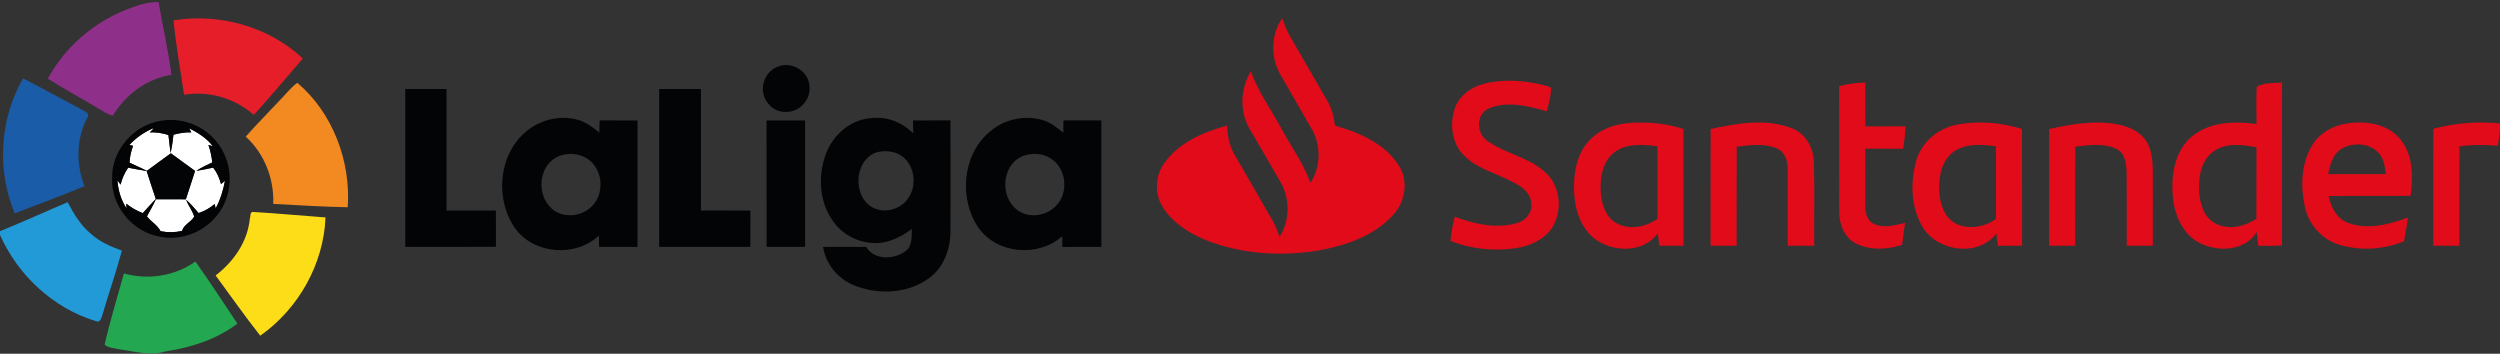 <?xml version="1.0" encoding="UTF-8"?>
<!DOCTYPE svg  PUBLIC '-//W3C//DTD SVG 1.1//EN'  'http://www.w3.org/Graphics/SVG/1.1/DTD/svg11.dtd'>
<svg width="1152pt" height="163pt" version="1.1" viewBox="0 0 1152 163" xmlns="http://www.w3.org/2000/svg">
<rect x="0" y="0" width="1152" height="163" fill="#333333" stroke="none"/>
<g fill="#fff">
<path d="m59.62 66.8c3.06-3.33 6.8-5.93 10.97-7.7l0.06 0.27c-0.42 0.42-1.25 1.26-1.66 1.68 2.93-0.25 5.82 0.31 8.62 1.15 0.38 2.74 0.57 5.51 0.99 8.25 0.67-2.76 1.01-5.57 1.34-8.38 2.69-0.69 5.42-1.21 8.21-1.05-0.24-0.47-0.72-1.42-0.96-1.9 4.08 2.08 8.1 4.54 10.9 8.27l-2.06-0.6c0.93 2.6 1.5 5.31 1.79 8.06-2.5 1.19-5.05 2.31-7.34 3.89 2.6-0.39 5.17-0.95 7.75-1.49 1.76 2.22 2.9 4.83 3.6 7.57 0.61-0.52 1.23-1.03 1.85-1.52-0.83 4.42-2.14 8.74-4.3 12.7-0.12-0.49-0.36-1.48-0.48-1.98-2.17 1.86-4.67 3.28-7.39 4.16-1.82-2.14-3.65-4.28-5.75-6.16 0.99 2.72 2.95 5.02 3.73 7.81-1.48 2.54-4.78 3.64-5.61 6.58-3.25 0.74-6.61 0.76-9.88 0.13-1.44-2.83-4.41-4.37-6.3-6.85 1.44-2.59 2.89-5.18 4.14-7.87 4.6 0.02 9.2 0 13.8 0.02 1.4-4.37 2.88-8.7 4.25-13.07-3.71-2.72-7.44-5.41-11.15-8.13-3.69 2.68-7.39 5.34-11.03 8.08-2.65-1.3-5.34-2.51-8.02-3.75 0.12-2.67 0.69-5.28 1.64-7.77l-1.71-0.4z"/>
<path d="m55.57 85.08c0.64-2.81 1.86-5.43 3.48-7.81 2.84 0.51 5.66 1.1 8.52 1.51 1.43 4.29 2.73 8.62 4.22 12.89-2.03 2.16-4.04 4.33-6 6.54-2.75-1.04-5.29-2.53-7.6-4.35l0.12 2.15c-2.6-3.84-3.86-8.35-4.21-12.93 0.37 0.5 1.1 1.5 1.47 2z"/>
</g>
<path d="m57.72 4.62c4.9-1.92 9.98-3.77 15.33-3.69 1.92 11.2 4.51 22.29 5.96 33.55-11.38 1.73-21.1 9.14-27.05 18.82-2.31-0.53-4.26-1.96-6.29-3.11-7.84-4.72-15.92-9.04-23.64-13.96 7.72-14.26 20.68-25.54 35.69-31.61z" fill="#8e2f89"/>
<path d="m79.95 9.39c21.12-3.45 43.92 2.83 59.6 17.57-7.47 8.72-14.9 17.48-22.59 26-8.73-7.64-20.64-11.26-32.13-9.29-1.72-11.41-3.74-22.8-4.88-34.28z" fill="#e61e29"/>
<g fill="#e20b1a">
<path d="m589.85 34.11c-4.44-7.85-4.21-18.22 0.97-25.68 1.01 2.77 2.04 5.55 3.52 8.11 5.77 9.96 11.5 19.94 17.28 29.9 2.1 3.46 3.03 7.46 3.52 11.45 11.21 3.19 23.09 8.25 29.51 18.53 4.49 7.05 2.88 16.6-2.67 22.59-8.7 9.66-21.68 14.06-34.14 16.38-17.52 2.85-36 1.8-52.56-4.92-7.64-3.2-15.06-7.92-19.52-15.08-3.92-6.27-3.46-14.78 1.04-20.63 6.76-9.22 17.86-13.97 28.59-16.88 0.29 4.55 1.02 9.17 3.36 13.16 5.85 10.19 11.75 20.36 17.62 30.54 1.4 2.39 2.35 5 3.22 7.62 4.76-7.55 5.01-17.68 0.42-25.36-4.49-7.75-8.96-15.53-13.47-23.28-5.5-8.28-5.19-19.34-0.15-27.76 3.22 9.32 9.17 17.33 13.8 25.96 4.56 8.49 10.33 16.39 13.69 25.47 4.78-7.24 4.92-17.16 0.64-24.65-4.84-8.52-9.85-16.94-14.67-25.47z"/>
<path d="m684.02 38.55c8.85-2.24 18.25-1.5 27.06 0.62 1.17 0.57 3.1 0.28 3.68 1.69-0.17 3.56-1.09 7.01-2.01 10.43-8.53-2.46-18.19-4.92-26.73-1.32-5.9 2.57-5.81 11.38-0.8 14.83 8.01 5.88 18.51 7.36 26.1 13.99 7.75 6.08 9.04 18.2 3.78 26.29-3.63 5.37-9.97 8.19-16.2 9.22-10.22 1.56-20.88 0.53-30.51-3.28 0.38-3.76 0.94-7.51 1.97-11.15 9 3.37 19.05 5.65 28.54 2.97 3.92-1.01 7.18-4.61 6.73-8.83-0.06-4.69-4.06-7.89-7.91-9.81-7.92-4.37-17.47-6.32-23.76-13.25-5.05-5.5-5.87-13.85-3.67-20.76 1.99-6.09 7.67-10.2 13.73-11.64z"/>
<path d="m847.49 39.74c3.92-1.15 7.98-1.57 12.06-1.71-0.09 6.74-0.04 13.48-0.04 20.21 6.17-0.01 12.35 0.03 18.53-0.02-0.1 3.47-0.51 6.92-1.1 10.33-5.81-0.08-11.63-0.04-17.43-0.04 0 8.85-0.03 17.7-0.01 26.55-0.08 3.16 1.04 6.88 4.2 8.2 4.53 2.01 9.56 0.51 14.13-0.57-0.46 3.37-0.92 6.75-1.35 10.13-6.72 2.22-14.45 2.61-20.96-0.46-5.39-2.55-7.96-8.7-8.01-14.4-0.05-19.41 0.01-38.82-0.02-58.22z"/>
<path d="m1039.9 40.05c3.26-2.18 7.82-1.6 11.67-2.04-0.08 25.03-0.07 50.05-0.01 75.08-3.65 0.17-7.3 0.23-10.95 0.16-0.26-2.09-0.48-4.18-0.69-6.28-5.55 8.87-18.19 9.34-26.68 4.8-7.8-4.19-11.44-13.23-12.02-21.68-0.83-9.81 1.07-21.12 9.24-27.57 8.2-6.45 19.42-6.73 29.33-5.36 0.07-5.7-0.24-11.42 0.11-17.11m-19.48 29.41c-6.02 3.93-7.42 11.86-7.08 18.54 0.31 5.74 2.19 12.42 7.81 15.12 6.03 2.99 13.24 1.29 18.6-2.35 0.05-10.98-0.01-21.95 0.03-32.92-6.38-1.15-13.64-2.2-19.36 1.61z"/>
<path d="m733.53 63.57c6.23-5.87 15.23-7.3 23.48-7.09 6.34 0.09 12.68 0.98 18.71 2.96 0.09 17.93 0 35.85 0.05 53.78-3.7 0.03-7.39 0.05-11.09 0.03-0.32-1.92-0.57-3.84-0.76-5.77-6.35 8.94-19.9 8.89-28.33 3.1-7.2-5.04-9.99-14.15-10.27-22.57-0.29-8.69 1.46-18.35 8.21-24.44m10.49 6.51c-5.68 4.3-6.88 12.14-6.36 18.81 0.4 5.32 2.28 11.33 7.31 14 5.97 3.22 13.39 1.72 18.77-2 0-11.17 0.04-22.34-0.02-33.51-6.58-0.8-14.05-1.49-19.7 2.7z"/>
<path d="m788.27 59.45c12.01-2.61 25-4.92 36.89-0.56 6.71 2.27 10.67 9.25 10.67 16.12 0.39 12.74 0.06 25.5 0.17 38.24-4.08 0-8.16 0.01-12.24-0.01-0.03-11.78 0-23.57 0-35.34 0.12-3.73-1.34-8.01-5.02-9.54-5.85-2.43-12.37-1.52-18.46-0.77-0.08 15.21 0.01 30.43-0.04 45.64-4.01 0.04-8.01 0.02-12.01 0 0.04-17.93-0.03-35.85 0.04-53.78z"/>
<path d="m882.79 74.79c2.17-8.66 9.64-15.37 18.3-17.2 10.11-2.11 20.79-1.21 30.63 1.84 0.11 17.93-0.02 35.85 0.06 53.78-3.7 0.03-7.39 0.07-11.08 0.05-0.38-1.89-0.61-3.8-0.78-5.71-8.19 10.98-26.87 8.47-33.8-2.65-5.49-8.89-5.88-20.19-3.33-30.11m19.21-5.94c-4.6 2.25-7.23 7.18-7.99 12.08-1.01 6.1-0.54 12.85 2.82 18.2 5.13 7.42 16.25 6.66 22.91 1.76 0-11.17 0.04-22.35-0.02-33.52-5.89-0.65-12.28-1.39-17.72 1.48z"/>
<path d="m944.26 59.46c10.65-2.39 21.82-4.25 32.65-1.9 4.81 1.09 9.72 3.45 12.3 7.86 3.16 5.29 2.74 11.68 2.8 17.6-0.02 10.08-0.01 20.15-0.01 30.23h-12c-0.04-11.09 0.08-22.18-0.05-33.28-0.09-4.06-0.47-9.18-4.57-11.28-5.93-2.89-12.78-1.84-19.07-1.12-0.14 15.22-0.01 30.44-0.07 45.66-4.01 0.04-8.01 0.03-12.01 0 0.04-17.93-0.02-35.85 0.03-53.77z"/>
<path d="m1065.2 67.33c3.61-6.35 10.73-9.98 17.84-10.62 8.34-1.04 17.92 0.85 23.32 7.83 5.67 7.23 5.54 17.02 4.44 25.69-12.61 0.1-25.21-0.1-37.81 0.11 1.17 5.14 3.83 10.6 9.16 12.45 9 3.17 18.86 0.7 27.46-2.6-0.55 3.67-1.17 7.34-1.85 10.99-9.52 3.92-20.48 4.53-30.31 1.43-7.86-2.51-13.78-9.53-15.42-17.55-1.97-9.19-1.64-19.43 3.17-27.73m14.09 1.02c-4.25 2.4-5.62 7.42-6.45 11.88 8.85 0.03 17.7 0.01 26.55 0-0.43-3.06-0.71-6.33-2.63-8.88-3.85-5.39-11.97-6-17.47-3z"/>
<path d="m1121.3 59.36c9.97-2.78 20.42-3.43 30.71-2.5v2.79c-0.23 2.53-0.63 5.03-1 7.54-5.9-0.56-11.84-0.53-17.73 0.18-0.06 15.29 0.01 30.58-0.03 45.88-4.01 0.01-8.01 0-12.01-0.03 0.05-17.95-0.06-35.9 0.06-53.86z"/>
</g>
<g fill="#030406">
<path d="m358.5 30.67c6-2.44 13.59 1.73 14.4 8.23 1.3 6.42-4.3 13.04-10.87 12.65-6.05 0.31-11.06-5.59-10.48-11.45 0.26-4.14 3.02-8.04 6.95-9.43z"/>
<path d="m186.75 41c6.34 0.01 12.68-0.02 19.02 0.01-0.04 18.67 0 37.33-0.02 55.99h22.75c0.01 5.57-0.02 11.14 0.03 16.71-13.93 0.11-27.85 0.01-41.78 0.05-0.01-24.25 0-48.51 0-72.76z"/>
<path d="m303.75 41h19.25v56c7.59 0.01 15.19-0.03 22.78 0.03-0.05 5.57-0.02 11.15-0.03 16.72-14 0.01-28 0-42 0.01-0.01-24.25 0-48.51 0-72.76z"/>
<path d="m380.58 70.92c3.27-8.9 11.63-16.11 21.32-16.53 7.04-0.74 13.97 2.08 18.91 7.04-0.05-1.97-0.07-3.94-0.09-5.91 5.74-0.05 11.49 0 17.24-0.05 0.08 16.85 0.05 33.7 0.02 50.55 0.09 8.09-2.74 16.62-9.3 21.72-9.8 7.62-23.84 8.31-35.11 3.73-7.47-2.92-13.03-9.76-14.3-17.69 6.61-0.06 13.23-0.02 19.84-0.03 3.84 6.34 13.17 5.95 18.45 1.76 2.92-2.47 2.46-6.57 2.63-10-5.22 3.89-11.51 6.97-18.19 6.44-7.14-0.37-14.01-4.11-18.11-9.97-6.37-8.87-7.11-21-3.31-31.06m23.53-0.77c-10.49 3.33-11.48 20.3-2.01 25.45 5.45 2.92 12.86 0.94 16.32-4.14 4.04-5.59 3.26-14.24-1.94-18.85-3.32-2.94-8.18-3.45-12.37-2.46z"/>
<path d="m73.53 55.77c9.62-1.97 20.13 1.82 26.24 9.51 7.1 8.51 8.08 21.44 2.34 30.93-5.68 9.86-18 15.34-29.11 12.72-12.3-2.4-21.94-14.37-21.34-26.95-0.2-12.5 9.62-24.06 21.87-26.21m-13.91 11.03l1.71 0.4c-0.95 2.49-1.52 5.1-1.64 7.77 2.68 1.24 5.37 2.45 8.02 3.75 3.64-2.74 7.34-5.4 11.03-8.08 3.71 2.72 7.44 5.41 11.15 8.13-1.37 4.37-2.85 8.7-4.25 13.07-4.6-0.02-9.2 0-13.8-0.02-1.25 2.69-2.7 5.28-4.14 7.87 1.89 2.48 4.86 4.02 6.3 6.85 3.27 0.63 6.63 0.61 9.88-0.13 0.83-2.94 4.13-4.04 5.61-6.58-0.78-2.79-2.74-5.09-3.73-7.81 2.1 1.88 3.93 4.02 5.75 6.16 2.72-0.88 5.22-2.3 7.39-4.16 0.12 0.5 0.36 1.49 0.48 1.98 2.16-3.96 3.47-8.28 4.3-12.7-0.62 0.49-1.24 1-1.85 1.52-0.7-2.74-1.84-5.35-3.6-7.57-2.58 0.54-5.15 1.1-7.75 1.49 2.29-1.58 4.84-2.7 7.34-3.89-0.29-2.75-0.86-5.46-1.79-8.06l2.06 0.6c-2.8-3.73-6.82-6.19-10.9-8.27 0.24 0.48 0.72 1.43 0.96 1.9-2.79-0.16-5.52 0.36-8.21 1.05-0.33 2.81-0.67 5.62-1.34 8.38-0.42-2.74-0.61-5.51-0.99-8.25-2.8-0.84-5.69-1.4-8.62-1.15 0.41-0.42 1.24-1.26 1.66-1.68l-0.06-0.27c-4.17 1.77-7.91 4.37-10.97 7.7m-4.05 18.28c-0.37-0.5-1.1-1.5-1.47-2 0.35 4.58 1.61 9.09 4.21 12.93l-0.12-2.15c2.31 1.82 4.85 3.31 7.6 4.35 1.96-2.21 3.97-4.38 6-6.54-1.49-4.27-2.79-8.6-4.22-12.89-2.86-0.41-5.68-1-8.52-1.51-1.62 2.38-2.84 5-3.48 7.81z"/>
<path d="m241.5 61.41c6.48-5.99 16.06-8.61 24.62-6.24 3.82 1.04 7.04 3.45 10.05 5.93 0.06-1.88 0.1-3.75 0.14-5.63 5.82 0.06 11.64 0.01 17.46 0.04-0.03 19.42-0.01 38.83-0.01 58.24-5.92 0.01-11.83-0.02-17.74 0.02-0.01-1.75-0.02-3.51-0.02-5.27-10.6 10.1-29.67 8.78-38.45-3.04-9.35-12.99-8.1-33.12 3.95-44.05m16.93 10.23c-9.49 2.99-11.64 16.23-5.37 23.25 4.7 5.79 14.19 5.5 19.34 0.48 5.96-5.44 5.69-15.96-0.4-21.21-3.65-3.22-9.01-3.98-13.57-2.52z"/>
<path d="m455.96 60.79c6.56-5.8 16.15-7.95 24.54-5.45 3.61 1.12 6.63 3.48 9.49 5.87 0-1.92 0.02-3.83 0.05-5.74 5.82 0.05 11.64 0.02 17.46 0.02 0.01 19.42-0.01 38.84 0.01 58.26-5.99 0.02-11.98-0.02-17.97 0.03-0.03-1.66-0.05-3.32-0.07-4.98-10.89 9.86-30.06 8.34-38.58-3.85-9.13-13.24-7.49-33.59 5.07-44.16m16.46 10.77c-10.04 2.84-12.09 17.15-5.01 24.01 5.11 5.4 14.51 4.49 19.31-0.87 5.94-6.03 4.6-17.44-2.71-21.79-3.4-2.19-7.77-2.45-11.59-1.35z"/>
<path d="m353.23 55.52c5.92-0.04 11.85-0.02 17.77-0.02-0.01 19.42 0.01 38.84-0.01 58.26-5.92-0.02-11.83 0-17.74 0-0.02-19.42 0.02-38.83-0.02-58.24z"/>
</g>
<path d="m6.79 98.29c-8.34-19.8-6.97-43.59 3.87-62.17 9.06 4.66 17.95 9.63 26.96 14.36 1.35 0.83 4.16 1.7 2.61 3.73-5.14 9.73-5.24 21.44-1.28 31.6-10.64 4.37-21.42 8.39-32.16 12.48z" fill="#1a5ca8"/>
<path d="m128.53 46.62c2.84-2.8 5.24-6.09 8.47-8.46 16.34 13.8 24.71 36.15 23.23 57.34-11.45-0.22-22.89-0.93-34.33-1.55 0.46-11.59-4.06-23.15-12.66-30.99 4.91-5.61 10.22-10.87 15.29-16.34z" fill="#f38a21"/>
<path d="m0 106.56c10.47-4.28 20.76-8.99 31.18-13.38 2.84 5.43 6.09 10.81 10.9 14.72 4.03 3.62 9.07 5.75 14.09 7.58-2.67 9.95-6.07 19.69-8.98 29.58-0.42 1.31-1.03 3.88-2.99 2.92-19.63-5.92-35.9-21.07-44.2-39.72v-1.7z" fill="#229ad7"/>
<path d="m115.11 100.88c0.41-1.01-0.05-3.57 1.71-3.2 11.07 0.66 22.12 1.7 33.18 2.51-0.85 21.54-12.5 42.13-30.07 54.5-7.15-9.03-13.72-18.5-20.57-27.76 8.27-6.3 14.71-15.51 15.75-26.05z" fill="#fddd18"/>
<path d="m57.1 126c11.16 3.15 23.46 1.23 32.95-5.48 6.71 9.36 12.94 19.04 19.35 28.61-9.64 7.31-21.46 11.07-33.31 12.83-6.96 2.19-14.09-0.1-21.05-0.98-2.28-0.59-5.04-0.54-6.83-2.18 2.51-11.03 5.88-21.88 8.89-32.8z" fill="#23a751"/>
</svg>
